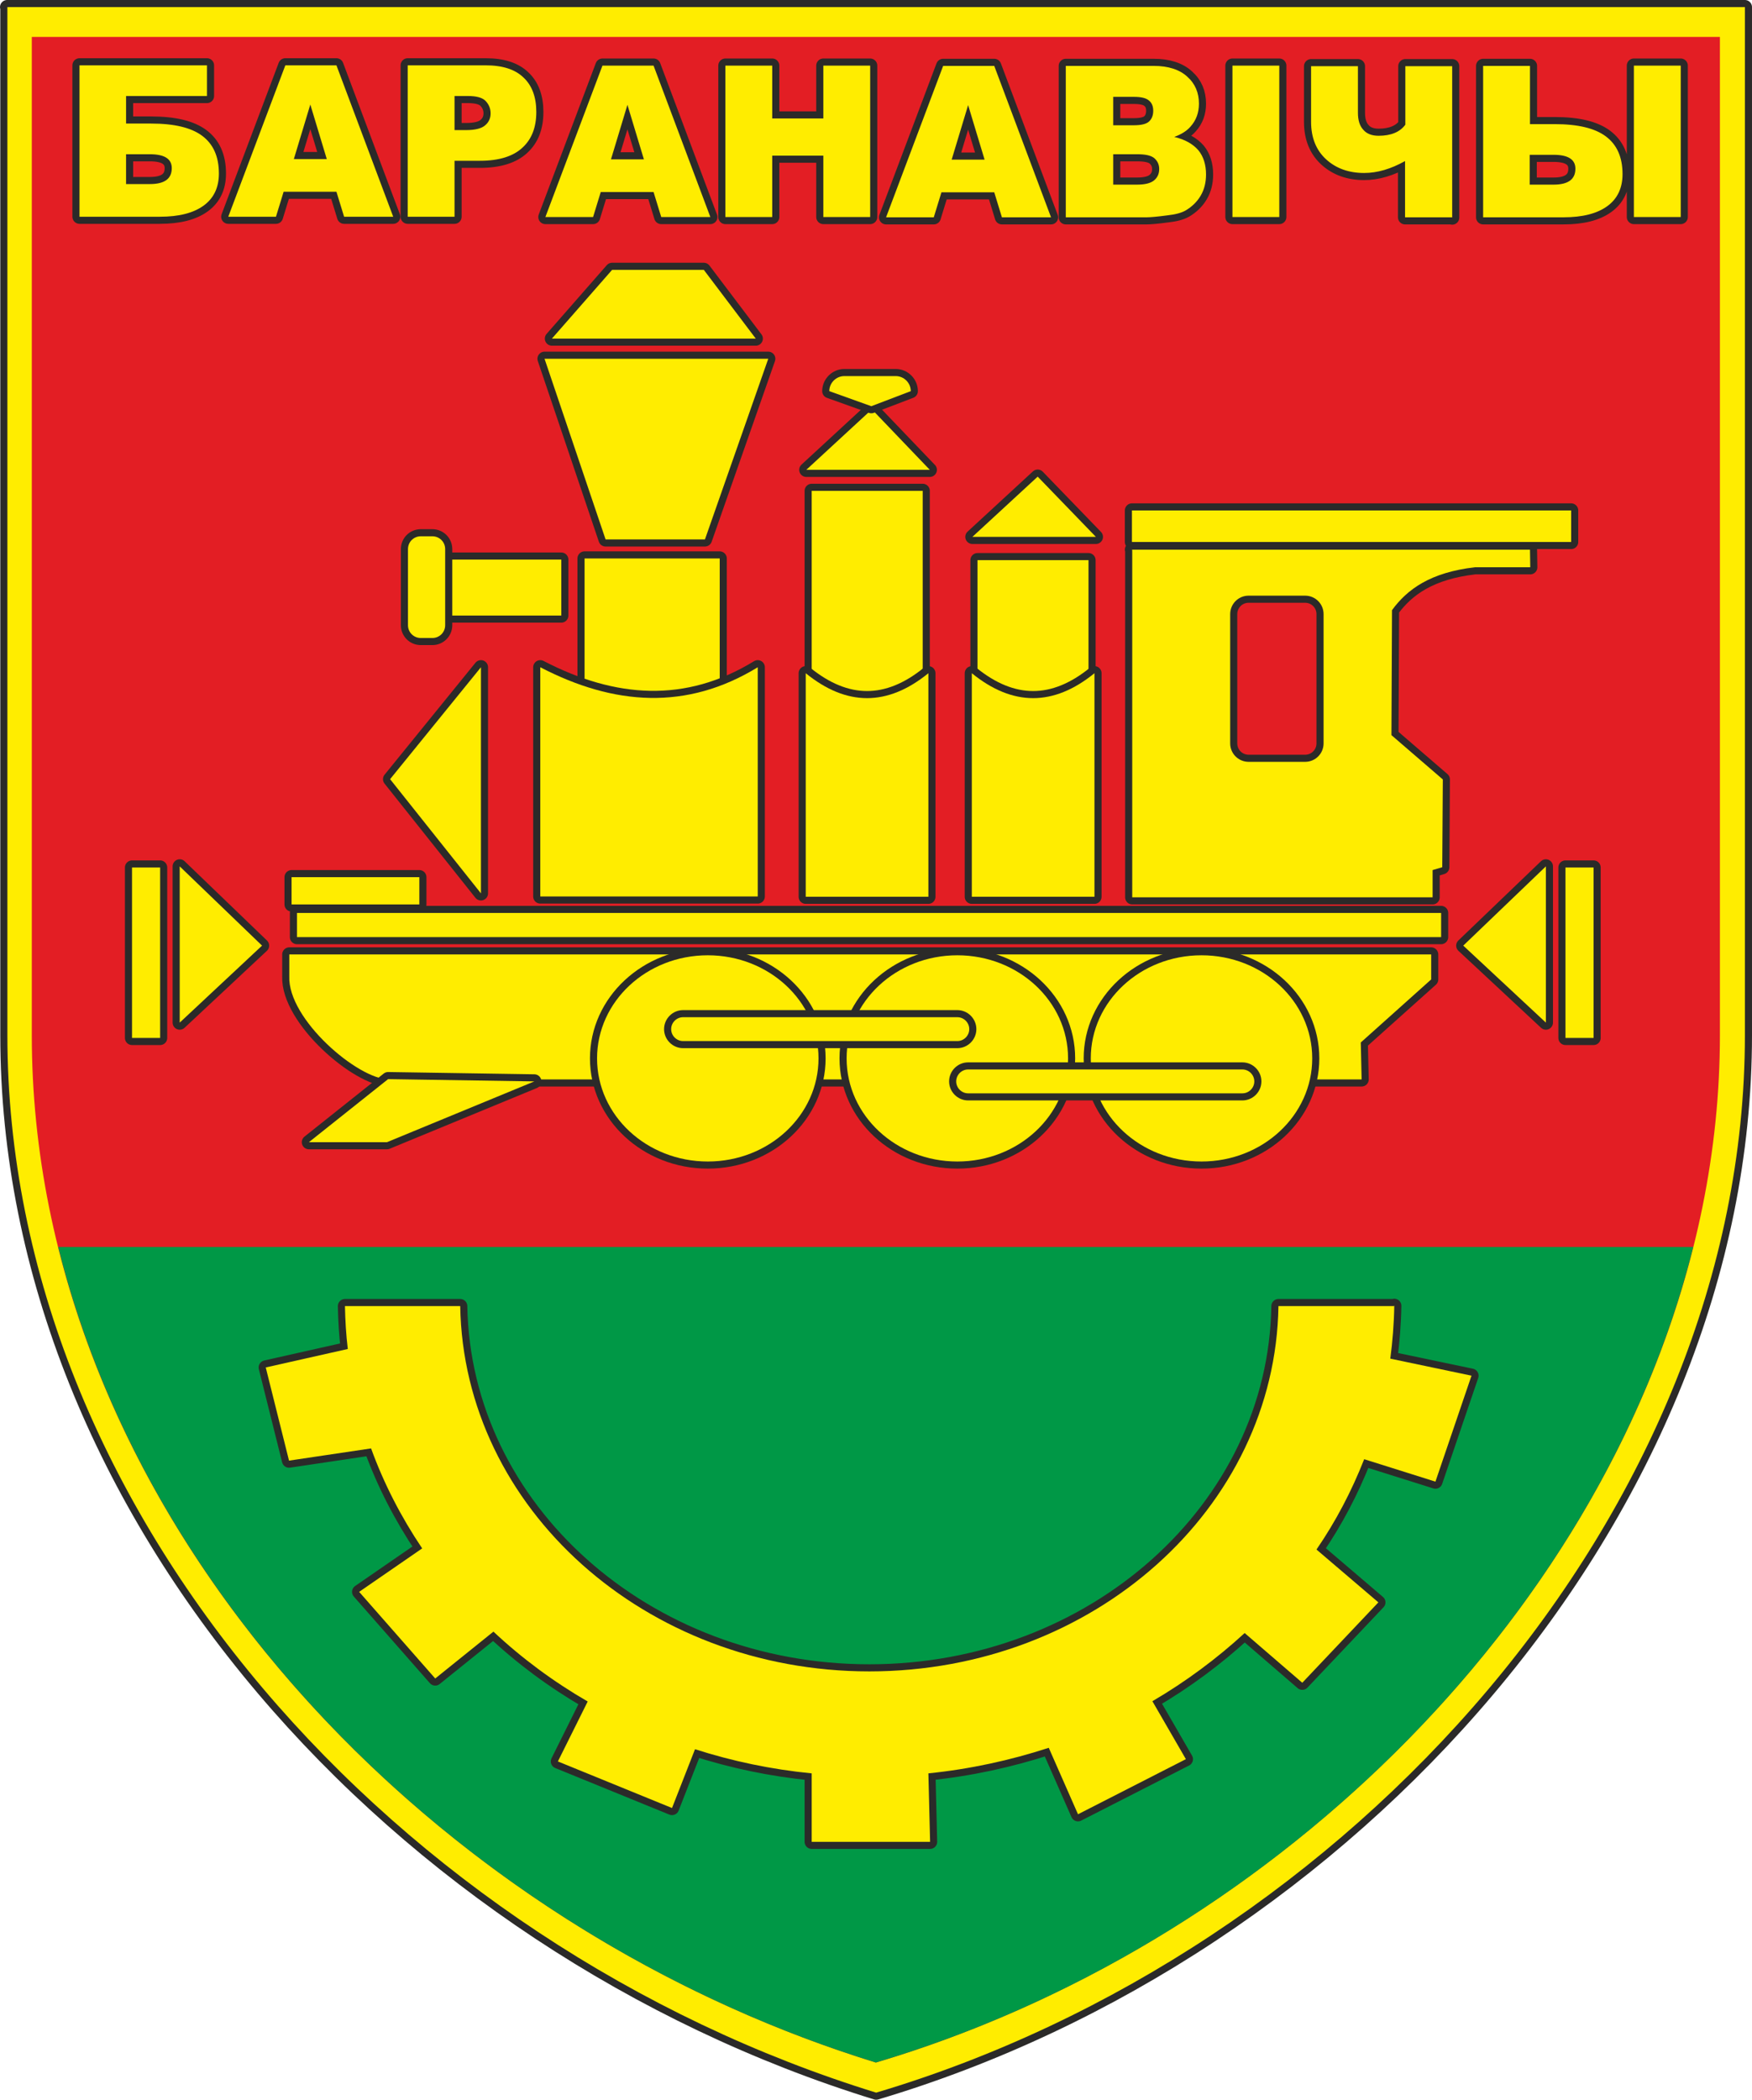 <?xml version="1.0" encoding="UTF-8"?>
<!DOCTYPE svg PUBLIC "-//W3C//DTD SVG 1.1//EN" "http://www.w3.org/Graphics/SVG/1.1/DTD/svg11.dtd">
<!-- Creator: CorelDRAW X6 -->
<svg xmlns="http://www.w3.org/2000/svg" xml:space="preserve" width="61.707mm" height="73.916mm" version="1.1" style="shape-rendering:geometricPrecision; text-rendering:geometricPrecision; image-rendering:optimizeQuality; fill-rule:evenodd; clip-rule:evenodd"
viewBox="0 0 6171 7392"
 xmlns:xlink="http://www.w3.org/1999/xlink">
 <defs>
  <style type="text/css">
   <![CDATA[
    .str0 {stroke:#2B2A29;stroke-width:50;stroke-linecap:round;stroke-linejoin:round}
    .fil0 {fill:none}
    .fil4 {fill:none;fill-rule:nonzero}
    .fil3 {fill:#009846}
    .fil2 {fill:#E31E24}
    .fil1 {fill:#FFED00}
    .fil5 {fill:#FFED00;fill-rule:nonzero}
   ]]>
  </style>
 </defs>
 <g id="Слой_x0020_1">
  <g id="_346137152">
   <g>
    <path class="fil0 str0" d="M25 25l6121 0 0 3619c0,1676 -1393,3228 -3060,3723 -1683,-519 -3060,-2039 -3060,-3723l0 -3619z"/>
    <path id="1" class="fil1" d="M25 25l6121 0 0 3619c0,1676 -1393,3228 -3060,3723 -1683,-519 -3060,-2039 -3060,-3723l0 -3619z"/>
   </g>
   <path class="fil2" d="M113 130l5945 0 0 3515c0,1628 -1353,3135 -2973,3616 -1635,-504 -2973,-1981 -2973,-3616l0 -3515z"/>
   <path class="fil3" d="M5964 4390c-332,1326 -1510,2465 -2879,2871 -1382,-426 -2551,-1547 -2880,-2871l5759 0z"/>
   <g>
    <path class="fil0 str0" d="M4911 4597c-1,63 -6,125 -14,186l286 60 -127 373 -251 -79c-44,112 -100,219 -168,318l218 186 -268 283 -203 -175c-98,90 -207,171 -325,240l118 204 -380 194 -103 -234c-135,44 -277,75 -424,90l6 241 -417 0 0 -241c-143,-14 -280,-43 -411,-85l-81 207 -402 -164 104 -209 1 -2c-121,-70 -233,-153 -332,-246l-205 165 -268 -305 222 -153c-74,-110 -135,-228 -180,-352l-289 43 -82 -328 289 -65c-6,-50 -9,-100 -10,-151l406 0c12,712 653,1286 1441,1286 789,0 1430,-574 1441,-1286l406 0z"/>
    <path id="1" class="fil1" d="M4911 4597c-1,63 -6,125 -14,186l286 60 -127 373 -251 -79c-44,112 -100,219 -168,318l218 186 -268 283 -203 -175c-98,90 -207,171 -325,240l118 204 -380 194 -103 -234c-135,44 -277,75 -424,90l6 241 -417 0 0 -241c-143,-14 -280,-43 -411,-85l-81 207 -402 -164 104 -209 1 -2c-121,-70 -233,-153 -332,-246l-205 165 -268 -305 222 -153c-74,-110 -135,-228 -180,-352l-289 43 -82 -328 289 -65c-6,-50 -9,-100 -10,-151l406 0c12,712 653,1286 1441,1286 789,0 1430,-574 1441,-1286l406 0z"/>
   </g>
   <g>
    <polygon class="fil0 str0" points="2156,950 2479,950 2662,1192 1944,1192 "/>
    <polygon id="1" class="fil1" points="2156,950 2479,950 2662,1192 1944,1192 "/>
   </g>
   <g>
    <polygon class="fil0 str0" points="1918,1263 2706,1263 2483,1899 2133,1899 "/>
    <polygon id="1" class="fil1" points="1918,1263 2706,1263 2483,1899 2133,1899 "/>
   </g>
   <g>
    <path class="fil0 str0" d="M2059 1966l476 0c0,165 0,281 0,446 -159,55 -317,55 -476,0l0 -446z"/>
    <path id="1" class="fil1" d="M2059 1966l476 0c0,165 0,281 0,446 -159,55 -317,55 -476,0l0 -446z"/>
   </g>
   <g>
    <path class="fil0 str0" d="M1903 2349c260,135 516,153 766,0l0 807 -766 0c0,-269 0,-538 0,-807z"/>
    <path id="1" class="fil1" d="M1903 2349c260,135 516,153 766,0l0 807 -766 0c0,-269 0,-538 0,-807z"/>
   </g>
   <g>
    <polygon class="fil0 str0" points="1977,1970 1583,1970 1583,2167 1977,2167 "/>
    <polygon id="1" class="fil1" points="1977,1970 1583,1970 1583,2167 1977,2167 "/>
   </g>
   <g>
    <path class="fil0 str0" d="M1482 1888l41 0c25,0 45,20 45,45l0 268c0,25 -20,45 -45,45l-41 0c-25,0 -45,-20 -45,-45l0 -268c0,-25 20,-45 45,-45z"/>
    <path id="1" class="fil1" d="M1482 1888l41 0c25,0 45,20 45,45l0 268c0,25 -20,45 -45,45l-41 0c-25,0 -45,-20 -45,-45l0 -268c0,-25 20,-45 45,-45z"/>
   </g>
   <g>
    <polygon class="fil0 str0" points="1694,2349 1694,3145 1374,2743 "/>
    <polygon id="1" class="fil1" points="1694,2349 1694,3145 1374,2743 "/>
   </g>
   <g>
    <polygon class="fil0 str0" points="3071,1441 2840,1654 3275,1654 "/>
    <polygon id="1" class="fil1" points="3071,1441 2840,1654 3275,1654 "/>
   </g>
   <g>
    <path class="fil0 str0" d="M2859 1728l391 0c0,216 0,432 0,647 -130,89 -260,89 -391,0l0 -647z"/>
    <path id="1" class="fil1" d="M2859 1728l391 0c0,216 0,432 0,647 -130,89 -260,89 -391,0l0 -647z"/>
   </g>
   <g>
    <path class="fil0 str0" d="M2838 3157l432 0c0,-262 0,-525 0,-787 -144,117 -288,117 -432,0l0 787z"/>
    <path id="1" class="fil1" d="M2838 3157l432 0c0,-262 0,-525 0,-787 -144,117 -288,117 -432,0l0 787z"/>
   </g>
   <g>
    <polygon class="fil0 str0" points="3655,1678 3425,1890 3860,1890 "/>
    <polygon id="1" class="fil1" points="3655,1678 3425,1890 3860,1890 "/>
   </g>
   <g>
    <path class="fil0 str0" d="M3443 1972l391 0c0,216 0,187 0,403 -130,89 -260,89 -391,0l0 -403z"/>
    <path id="1" class="fil1" d="M3443 1972l391 0c0,216 0,187 0,403 -130,89 -260,89 -391,0l0 -403z"/>
   </g>
   <g>
    <path class="fil0 str0" d="M3423 3157l432 0c0,-262 0,-525 0,-787 -144,117 -288,117 -432,0l0 787z"/>
    <path id="1" class="fil1" d="M3423 3157l432 0c0,-262 0,-525 0,-787 -144,117 -288,117 -432,0l0 787z"/>
   </g>
   <g>
    <path class="fil0 str0" d="M2975 1324l180 0c29,0 53,24 53,53l-139 53 -148 -53c0,-29 24,-53 53,-53z"/>
    <path id="1" class="fil1" d="M2975 1324l180 0c29,0 53,24 53,53l-139 53 -148 -53c0,-29 24,-53 53,-53z"/>
   </g>
   <g>
    <polygon class="fil0 str0" points="1046,3214 5076,3214 5076,3299 1046,3299 "/>
    <polygon id="1" class="fil1" points="1046,3214 5076,3214 5076,3299 1046,3299 "/>
   </g>
   <g>
    <polygon class="fil0 str0" points="1027,3088 1477,3088 1477,3184 1027,3184 "/>
    <polygon id="1" class="fil1" points="1027,3088 1477,3088 1477,3184 1027,3184 "/>
   </g>
   <g>
    <polygon class="fil0 str0" points="465,3054 564,3054 564,3654 465,3654 "/>
    <polygon id="1" class="fil1" points="465,3054 564,3054 564,3654 465,3654 "/>
   </g>
   <g>
    <polygon class="fil0 str0" points="5613,3054 5514,3054 5514,3654 5613,3654 "/>
    <polygon id="1" class="fil1" points="5613,3054 5514,3054 5514,3654 5613,3654 "/>
   </g>
   <g>
    <polygon class="fil0 str0" points="633,3050 633,3600 923,3329 "/>
    <polygon id="1" class="fil1" points="633,3050 633,3600 923,3329 "/>
   </g>
   <g>
    <polygon class="fil0 str0" points="5445,3050 5445,3600 5154,3329 "/>
    <polygon id="1" class="fil1" points="5445,3050 5445,3600 5154,3329 "/>
   </g>
   <g>
    <path class="fil0 str0" d="M1019 3360l4022 0 0 88 -248 222 3 130c-1157,0 -2261,0 -3426,0 -109,0 -357,-212 -351,-363l0 -76z"/>
    <path id="1" class="fil1" d="M1019 3360l4022 0 0 88 -248 222 3 130c-1157,0 -2261,0 -3426,0 -109,0 -357,-212 -351,-363l0 -76z"/>
   </g>
   <g>
    <polygon class="fil0 str0" points="1367,3799 1088,4021 1363,4021 1882,3807 "/>
    <polygon id="1" class="fil1" points="1367,3799 1088,4021 1363,4021 1882,3807 "/>
   </g>
   <g>
    <path class="fil0 str0" d="M2493 3363c215,0 390,162 390,363 0,200 -174,363 -390,363 -215,0 -390,-162 -390,-363 0,-200 174,-363 390,-363z"/>
    <path id="1" class="fil1" d="M2493 3363c215,0 390,162 390,363 0,200 -174,363 -390,363 -215,0 -390,-162 -390,-363 0,-200 174,-363 390,-363z"/>
   </g>
   <g>
    <path class="fil0 str0" d="M3372 3363c215,0 390,162 390,363 0,200 -174,363 -390,363 -215,0 -390,-162 -390,-363 0,-200 174,-363 390,-363z"/>
    <path id="1" class="fil1" d="M3372 3363c215,0 390,162 390,363 0,200 -174,363 -390,363 -215,0 -390,-162 -390,-363 0,-200 174,-363 390,-363z"/>
   </g>
   <g>
    <path class="fil0 str0" d="M4232 3363c215,0 390,162 390,363 0,200 -174,363 -390,363 -215,0 -390,-162 -390,-363 0,-200 174,-363 390,-363z"/>
    <path id="1" class="fil1" d="M4232 3363c215,0 390,162 390,363 0,200 -174,363 -390,363 -215,0 -390,-162 -390,-363 0,-200 174,-363 390,-363z"/>
   </g>
   <g>
    <path class="fil0 str0" d="M2406 3581l966 0c23,0 42,19 42,42l0 0c0,23 -19,42 -42,42l-966 0c-23,0 -42,-19 -42,-42l0 0c0,-23 19,-42 42,-42z"/>
    <path id="1" class="fil1" d="M2406 3581l966 0c23,0 42,19 42,42l0 0c0,23 -19,42 -42,42l-966 0c-23,0 -42,-19 -42,-42l0 0c0,-23 19,-42 42,-42z"/>
   </g>
   <g>
    <path class="fil0 str0" d="M3410 3765l966 0c23,0 42,19 42,42l0 0c0,23 -19,42 -42,42l-966 0c-23,0 -42,-19 -42,-42l0 0c0,-23 19,-42 42,-42z"/>
    <path id="1" class="fil1" d="M3410 3765l966 0c23,0 42,19 42,42l0 0c0,23 -19,42 -42,42l-966 0c-23,0 -42,-19 -42,-42l0 0c0,-23 19,-42 42,-42z"/>
   </g>
   <g>
    <polygon class="fil0 str0" points="3987,1797 5534,1797 5534,1908 3987,1908 "/>
    <polygon id="1" class="fil1" points="3987,1797 5534,1797 5534,1908 3987,1908 "/>
   </g>
   <g>
    <path class="fil0 str0" d="M3987 1935l1402 0 1 62c-65,0 -130,0 -195,0 -156,18 -238,77 -292,151l-2 440 181 156 -2 309 -34 10 0 96 -1058 0 0 -1222zm411 162l199 0c36,0 65,29 65,65l0 455c0,36 -29,65 -65,65l-199 0c-36,0 -65,-29 -65,-65l0 -455c0,-36 29,-65 65,-65z"/>
    <path id="1" class="fil1" d="M3987 1935l1402 0 1 62c-65,0 -130,0 -195,0 -156,18 -238,77 -292,151l-2 440 181 156 -2 309 -34 10 0 96 -1058 0 0 -1222zm411 162l199 0c36,0 65,29 65,65l0 455c0,36 -29,65 -65,65l-199 0c-36,0 -65,-29 -65,-65l0 -455c0,-36 29,-65 65,-65z"/>
   </g>
   <g>
    <path class="fil4 str0" d="M444 435l88 0c81,0 141,14 180,43 39,29 59,73 59,133 0,49 -18,87 -54,113 -36,26 -87,39 -154,39l-283 0 0 -533 449 0 0 108 -285 0 0 98zm0 213l84 0c52,0 77,-19 77,-56 0,-33 -26,-49 -77,-49l-84 0 0 105zm742 27l-187 0 -27 88 -168 0 201 -533 180 0 200 533 -173 0 -27 -88zm-35 -115l-58 -192 -58 192 117 0zm285 -330l274 0c60,0 104,14 134,43 30,28 45,69 45,121 0,54 -16,96 -49,126 -32,30 -82,46 -149,46l-90 0 0 197 -165 0 0 -533zm165 228l41 0c32,0 55,-6 67,-17 13,-11 19,-25 19,-42 0,-17 -6,-31 -17,-43 -11,-12 -32,-18 -63,-18l-47 0 0 119zm702 218l-187 0 -27 88 -168 0 201 -533 180 0 200 533 -173 0 -27 -88zm-35 -115l-58 -192 -58 192 117 0zm287 -330l165 0 0 186 180 0 0 -186 165 0 0 533 -165 0 0 -216 -180 0 0 216 -165 0 0 -533zm948 446l-187 0 -27 88 -168 0 201 -533 180 0 200 533 -173 0 -27 -88zm-35 -115l-58 -192 -58 192 117 0zm287 -330l309 0c51,0 91,13 118,38 28,25 41,57 41,95 0,32 -10,59 -30,81 -13,15 -32,27 -57,36 38,9 66,25 85,47 18,22 27,51 27,85 0,28 -6,53 -19,75 -13,22 -31,39 -53,52 -14,8 -35,14 -63,17 -37,5 -62,7 -74,7l-285 0 0 -533zm166 209l72 0c26,0 44,-4 54,-13 10,-9 15,-22 15,-38 0,-16 -5,-28 -15,-36 -10,-9 -28,-13 -53,-13l-73 0 0 101zm0 209l84 0c28,0 48,-5 60,-15 12,-10 18,-23 18,-40 0,-16 -6,-28 -17,-38 -12,-10 -32,-14 -61,-14l-84 0 0 108zm1193 115l-165 0 0 -198c-50,28 -98,42 -144,42 -54,0 -99,-16 -134,-48 -35,-32 -53,-76 -53,-132l0 -196 165 0 0 164c0,26 6,46 19,60 12,14 30,21 54,21 43,0 75,-13 94,-39l0 -206 165 0 0 533zm274 -328l88 0c81,0 141,14 180,43 39,29 59,73 59,133 0,49 -18,87 -54,113 -36,26 -87,39 -154,39l-283 0 0 -533 165 0 0 206zm0 213l84 0c52,0 77,-19 77,-56 0,-33 -26,-49 -77,-49l-84 0 0 105zm367 -419l165 0 0 533 -165 0 0 -533zm-1414 0l165 0 0 533 -165 0 0 -533z"/>
    <path id="1" class="fil5" d="M444 435l88 0c81,0 141,14 180,43 39,29 59,73 59,133 0,49 -18,87 -54,113 -36,26 -87,39 -154,39l-283 0 0 -533 449 0 0 108 -285 0 0 98zm0 213l84 0c52,0 77,-19 77,-56 0,-33 -26,-49 -77,-49l-84 0 0 105zm742 27l-187 0 -27 88 -168 0 201 -533 180 0 200 533 -173 0 -27 -88zm-35 -115l-58 -192 -58 192 117 0zm285 -330l274 0c60,0 104,14 134,43 30,28 45,69 45,121 0,54 -16,96 -49,126 -32,30 -82,46 -149,46l-90 0 0 197 -165 0 0 -533zm165 228l41 0c32,0 55,-6 67,-17 13,-11 19,-25 19,-42 0,-17 -6,-31 -17,-43 -11,-12 -32,-18 -63,-18l-47 0 0 119zm702 218l-187 0 -27 88 -168 0 201 -533 180 0 200 533 -173 0 -27 -88zm-35 -115l-58 -192 -58 192 117 0zm287 -330l165 0 0 186 180 0 0 -186 165 0 0 533 -165 0 0 -216 -180 0 0 216 -165 0 0 -533zm948 446l-187 0 -27 88 -168 0 201 -533 180 0 200 533 -173 0 -27 -88zm-35 -115l-58 -192 -58 192 117 0zm287 -330l309 0c51,0 91,13 118,38 28,25 41,57 41,95 0,32 -10,59 -30,81 -13,15 -32,27 -57,36 38,9 66,25 85,47 18,22 27,51 27,85 0,28 -6,53 -19,75 -13,22 -31,39 -53,52 -14,8 -35,14 -63,17 -37,5 -62,7 -74,7l-285 0 0 -533zm166 209l72 0c26,0 44,-4 54,-13 10,-9 15,-22 15,-38 0,-16 -5,-28 -15,-36 -10,-9 -28,-13 -53,-13l-73 0 0 101zm0 209l84 0c28,0 48,-5 60,-15 12,-10 18,-23 18,-40 0,-16 -6,-28 -17,-38 -12,-10 -32,-14 -61,-14l-84 0 0 108zm1193 115l-165 0 0 -198c-50,28 -98,42 -144,42 -54,0 -99,-16 -134,-48 -35,-32 -53,-76 -53,-132l0 -196 165 0 0 164c0,26 6,46 19,60 12,14 30,21 54,21 43,0 75,-13 94,-39l0 -206 165 0 0 533zm274 -328l88 0c81,0 141,14 180,43 39,29 59,73 59,133 0,49 -18,87 -54,113 -36,26 -87,39 -154,39l-283 0 0 -533 165 0 0 206zm0 213l84 0c52,0 77,-19 77,-56 0,-33 -26,-49 -77,-49l-84 0 0 105zm367 -419l165 0 0 533 -165 0 0 -533zm-1414 0l165 0 0 533 -165 0 0 -533z"/>
   </g>
  </g>
 </g>
</svg>
